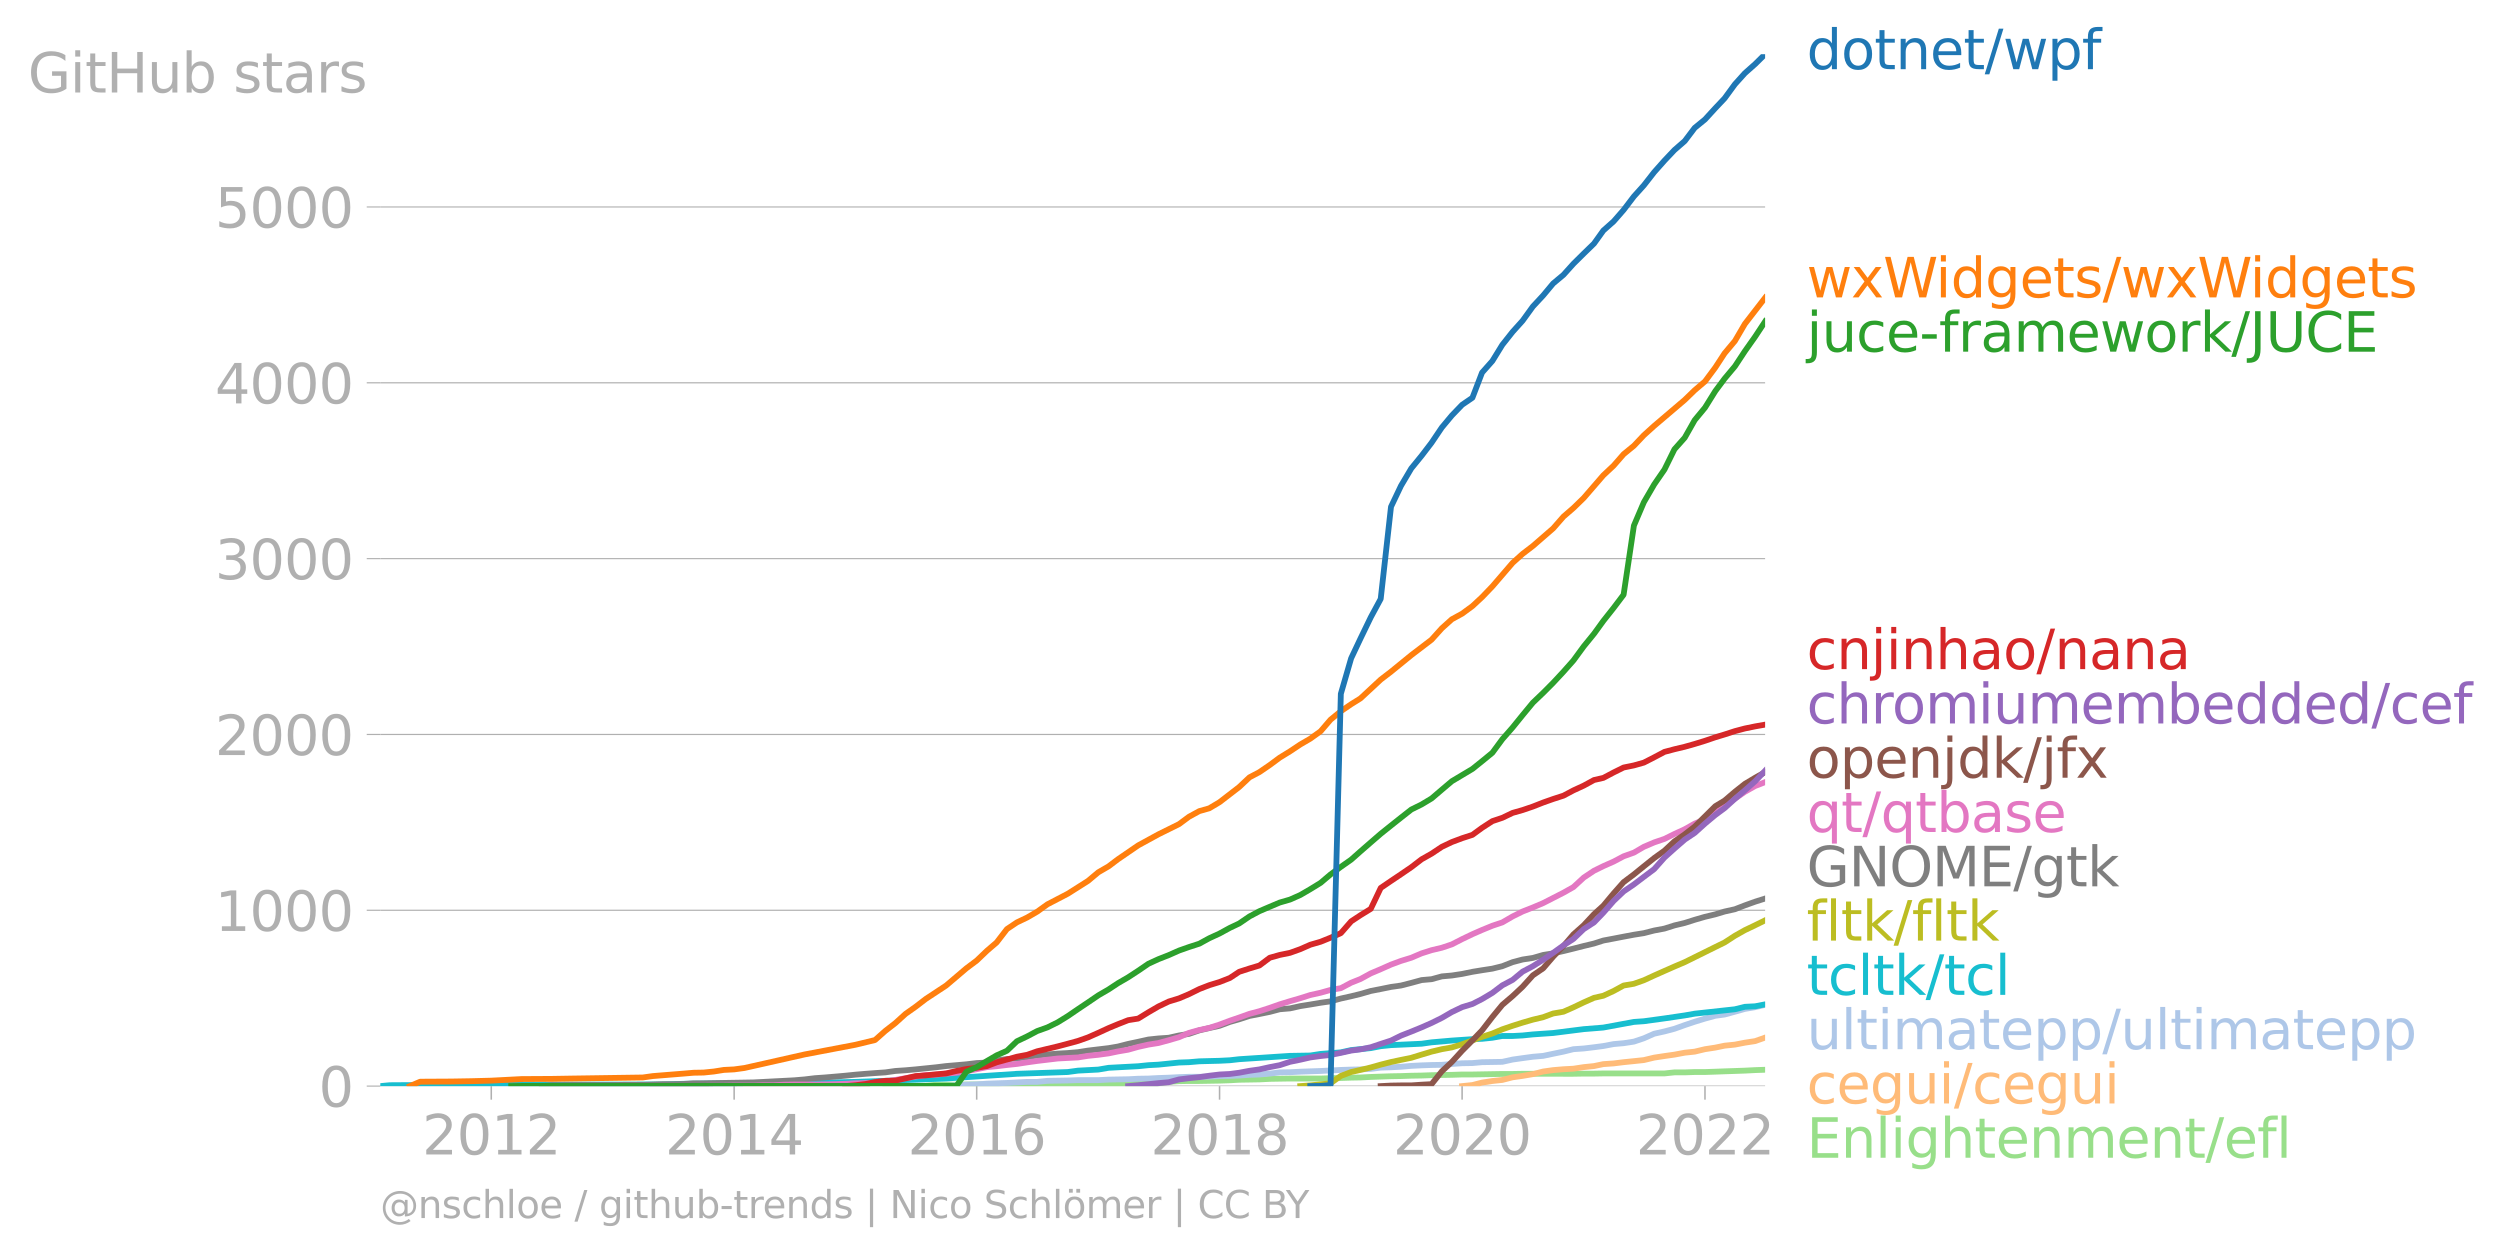 <svg xmlns:xlink="http://www.w3.org/1999/xlink" width="859.61" height="431.485" viewBox="0 0 644.707 323.614" xmlns="http://www.w3.org/2000/svg"><defs><style>*{stroke-linejoin:round;stroke-linecap:butt}</style></defs><g id="figure_1"><path d="M0 323.614h644.707V0H0v323.614z" style="fill:none" id="patch_1"/><g id="axes_1"><path d="M98.073 280.087h357.12V13.975H98.073v266.112z" style="fill:none" id="patch_2"/><g id="matplotlib.axis_1"><g id="xtick_1"><g id="line2d_1"><defs><path id="me0104a70a0" d="M0 0v3.5" style="stroke:#b0b0b0;stroke-width:.4"/></defs><use xlink:href="#me0104a70a0" x="126.691" y="280.087" style="fill:#b0b0b0;stroke:#b0b0b0;stroke-width:.4"/></g><g style="fill:#b0b0b0" transform="matrix(.14 0 0 -.14 108.876 297.724)" id="text_1"><defs><path id="DejaVuSans-32" d="M1228 531h2203V0H469v531q359 372 979 998 621 627 780 809 303 340 423 576 121 236 121 464 0 372-261 606-261 235-680 235-297 0-627-103-329-103-704-313v638q381 153 712 231 332 78 607 78 725 0 1156-363 431-362 431-968 0-288-108-546-107-257-392-607-78-91-497-524-418-433-1181-1211z" transform="scale(.016)"/><path id="DejaVuSans-30" d="M2034 4250q-487 0-733-480-245-479-245-1442 0-959 245-1439 246-480 733-480 491 0 736 480 246 480 246 1439 0 963-246 1442-245 480-736 480zm0 500q785 0 1199-621 414-620 414-1801 0-1178-414-1799Q2819-91 2034-91q-784 0-1198 620-414 621-414 1799 0 1181 414 1801 414 621 1198 621z" transform="scale(.016)"/><path id="DejaVuSans-31" d="M794 531h1031v3560L703 3866v575l1116 225h631V531h1031V0H794v531z" transform="scale(.016)"/></defs><use xlink:href="#DejaVuSans-32"/><use xlink:href="#DejaVuSans-30" x="63.623"/><use xlink:href="#DejaVuSans-31" x="127.246"/><use xlink:href="#DejaVuSans-32" x="190.869"/></g></g><g id="xtick_2"><use xlink:href="#me0104a70a0" x="189.324" y="280.087" style="fill:#b0b0b0;stroke:#b0b0b0;stroke-width:.4" id="line2d_2"/><g style="fill:#b0b0b0" transform="matrix(.14 0 0 -.14 171.509 297.724)" id="text_2"><defs><path id="DejaVuSans-34" d="M2419 4116 825 1625h1594v2491zm-166 550h794V1625h666v-525h-666V0h-628v1100H313v609l1940 2957z" transform="scale(.016)"/></defs><use xlink:href="#DejaVuSans-32"/><use xlink:href="#DejaVuSans-30" x="63.623"/><use xlink:href="#DejaVuSans-31" x="127.246"/><use xlink:href="#DejaVuSans-34" x="190.869"/></g></g><g id="xtick_3"><use xlink:href="#me0104a70a0" x="251.871" y="280.087" style="fill:#b0b0b0;stroke:#b0b0b0;stroke-width:.4" id="line2d_3"/><g style="fill:#b0b0b0" transform="matrix(.14 0 0 -.14 234.056 297.724)" id="text_3"><defs><path id="DejaVuSans-36" d="M2113 2584q-425 0-674-291-248-290-248-796 0-503 248-796 249-292 674-292t673 292q248 293 248 796 0 506-248 796-248 291-673 291zm1253 1979v-575q-238 112-480 171-242 60-480 60-625 0-955-422-329-422-376-1275 184 272 462 417 279 145 613 145 703 0 1111-427 408-426 408-1160 0-719-425-1154Q2819-91 2113-91q-810 0-1238 620-428 621-428 1799 0 1106 525 1764t1409 658q238 0 480-47t505-140z" transform="scale(.016)"/></defs><use xlink:href="#DejaVuSans-32"/><use xlink:href="#DejaVuSans-30" x="63.623"/><use xlink:href="#DejaVuSans-31" x="127.246"/><use xlink:href="#DejaVuSans-36" x="190.869"/></g></g><g id="xtick_4"><use xlink:href="#me0104a70a0" x="314.504" y="280.087" style="fill:#b0b0b0;stroke:#b0b0b0;stroke-width:.4" id="line2d_4"/><g style="fill:#b0b0b0" transform="matrix(.14 0 0 -.14 296.69 297.724)" id="text_4"><defs><path id="DejaVuSans-38" d="M2034 2216q-450 0-708-241-257-241-257-662 0-422 257-663 258-241 708-241t709 242q260 243 260 662 0 421-258 662-257 241-711 241zm-631 268q-406 100-633 378-226 279-226 679 0 559 398 884 399 325 1092 325 697 0 1094-325t397-884q0-400-227-679-226-278-629-378 456-106 710-416 255-309 255-755 0-679-414-1042Q2806-91 2034-91q-771 0-1186 362-414 363-414 1042 0 446 256 755 257 310 713 416zm-231 997q0-362 226-565 227-203 636-203 407 0 636 203 230 203 230 565 0 363-230 566-229 203-636 203-409 0-636-203-226-203-226-566z" transform="scale(.016)"/></defs><use xlink:href="#DejaVuSans-32"/><use xlink:href="#DejaVuSans-30" x="63.623"/><use xlink:href="#DejaVuSans-31" x="127.246"/><use xlink:href="#DejaVuSans-38" x="190.869"/></g></g><g id="xtick_5"><use xlink:href="#me0104a70a0" x="377.052" y="280.087" style="fill:#b0b0b0;stroke:#b0b0b0;stroke-width:.4" id="line2d_5"/><g style="fill:#b0b0b0" transform="matrix(.14 0 0 -.14 359.237 297.724)" id="text_5"><use xlink:href="#DejaVuSans-32"/><use xlink:href="#DejaVuSans-30" x="63.623"/><use xlink:href="#DejaVuSans-32" x="127.246"/><use xlink:href="#DejaVuSans-30" x="190.869"/></g></g><g id="xtick_6"><use xlink:href="#me0104a70a0" x="439.685" y="280.087" style="fill:#b0b0b0;stroke:#b0b0b0;stroke-width:.4" id="line2d_6"/><g style="fill:#b0b0b0" transform="matrix(.14 0 0 -.14 421.87 297.724)" id="text_6"><use xlink:href="#DejaVuSans-32"/><use xlink:href="#DejaVuSans-30" x="63.623"/><use xlink:href="#DejaVuSans-32" x="127.246"/><use xlink:href="#DejaVuSans-32" x="190.869"/></g></g></g><g id="matplotlib.axis_2"><g id="ytick_1"><path d="M98.073 280.087h357.12" clip-path="url(#pe3fe5a3bd7)" style="fill:none;stroke:#b0b0b0;stroke-width:.3;stroke-linecap:square" id="line2d_7"/><g id="line2d_8"><defs><path id="mee32833475" d="M0 0h-3.5" style="stroke:#b0b0b0;stroke-width:.3"/></defs><use xlink:href="#mee32833475" x="98.073" y="280.087" style="fill:#b0b0b0;stroke:#b0b0b0;stroke-width:.3"/></g><use xlink:href="#DejaVuSans-30" style="fill:#b0b0b0" transform="matrix(.14 0 0 -.14 82.166 285.406)" id="text_7"/></g><g id="ytick_2"><path d="M98.073 234.745h357.12" clip-path="url(#pe3fe5a3bd7)" style="fill:none;stroke:#b0b0b0;stroke-width:.3;stroke-linecap:square" id="line2d_9"/><use xlink:href="#mee32833475" x="98.073" y="234.745" style="fill:#b0b0b0;stroke:#b0b0b0;stroke-width:.3" id="line2d_10"/><g style="fill:#b0b0b0" transform="matrix(.14 0 0 -.14 55.443 240.064)" id="text_8"><use xlink:href="#DejaVuSans-31"/><use xlink:href="#DejaVuSans-30" x="63.623"/><use xlink:href="#DejaVuSans-30" x="127.246"/><use xlink:href="#DejaVuSans-30" x="190.869"/></g></g><g id="ytick_3"><path d="M98.073 189.403h357.12" clip-path="url(#pe3fe5a3bd7)" style="fill:none;stroke:#b0b0b0;stroke-width:.3;stroke-linecap:square" id="line2d_11"/><use xlink:href="#mee32833475" x="98.073" y="189.403" style="fill:#b0b0b0;stroke:#b0b0b0;stroke-width:.3" id="line2d_12"/><g style="fill:#b0b0b0" transform="matrix(.14 0 0 -.14 55.443 194.722)" id="text_9"><use xlink:href="#DejaVuSans-32"/><use xlink:href="#DejaVuSans-30" x="63.623"/><use xlink:href="#DejaVuSans-30" x="127.246"/><use xlink:href="#DejaVuSans-30" x="190.869"/></g></g><g id="ytick_4"><path d="M98.073 144.06h357.12" clip-path="url(#pe3fe5a3bd7)" style="fill:none;stroke:#b0b0b0;stroke-width:.3;stroke-linecap:square" id="line2d_13"/><use xlink:href="#mee32833475" x="98.073" y="144.061" style="fill:#b0b0b0;stroke:#b0b0b0;stroke-width:.3" id="line2d_14"/><g style="fill:#b0b0b0" transform="matrix(.14 0 0 -.14 55.443 149.38)" id="text_10"><defs><path id="DejaVuSans-33" d="M2597 2516q453-97 707-404 255-306 255-756 0-690-475-1069Q2609-91 1734-91q-293 0-604 58T488 141v609q262-153 574-231 313-78 654-78 593 0 904 234t311 681q0 413-289 645-289 233-804 233h-544v519h569q465 0 712 186t247 536q0 359-255 551-254 193-729 193-260 0-557-57-297-56-653-174v562q360 100 674 150t592 50q719 0 1137-327 419-326 419-882 0-388-222-655t-631-370z" transform="scale(.016)"/></defs><use xlink:href="#DejaVuSans-33"/><use xlink:href="#DejaVuSans-30" x="63.623"/><use xlink:href="#DejaVuSans-30" x="127.246"/><use xlink:href="#DejaVuSans-30" x="190.869"/></g></g><g id="ytick_5"><path d="M98.073 98.719h357.12" clip-path="url(#pe3fe5a3bd7)" style="fill:none;stroke:#b0b0b0;stroke-width:.3;stroke-linecap:square" id="line2d_15"/><use xlink:href="#mee32833475" x="98.073" y="98.719" style="fill:#b0b0b0;stroke:#b0b0b0;stroke-width:.3" id="line2d_16"/><g style="fill:#b0b0b0" transform="matrix(.14 0 0 -.14 55.443 104.038)" id="text_11"><use xlink:href="#DejaVuSans-34"/><use xlink:href="#DejaVuSans-30" x="63.623"/><use xlink:href="#DejaVuSans-30" x="127.246"/><use xlink:href="#DejaVuSans-30" x="190.869"/></g></g><g id="ytick_6"><path d="M98.073 53.377h357.12" clip-path="url(#pe3fe5a3bd7)" style="fill:none;stroke:#b0b0b0;stroke-width:.3;stroke-linecap:square" id="line2d_17"/><use xlink:href="#mee32833475" x="98.073" y="53.377" style="fill:#b0b0b0;stroke:#b0b0b0;stroke-width:.3" id="line2d_18"/><g style="fill:#b0b0b0" transform="matrix(.14 0 0 -.14 55.443 58.696)" id="text_12"><defs><path id="DejaVuSans-35" d="M691 4666h2478v-532H1269V2991q137 47 274 70 138 23 276 23 781 0 1237-428 457-428 457-1159 0-753-469-1171Q2575-91 1722-91q-294 0-599 50Q819 9 494 109v635q281-153 581-228t634-75q541 0 856 284 316 284 316 772 0 487-316 771-315 285-856 285-253 0-505-56-251-56-513-175v2344z" transform="scale(.016)"/></defs><use xlink:href="#DejaVuSans-35"/><use xlink:href="#DejaVuSans-30" x="63.623"/><use xlink:href="#DejaVuSans-30" x="127.246"/><use xlink:href="#DejaVuSans-30" x="190.869"/></g></g><g style="fill:#b0b0b0" transform="matrix(.14 0 0 -.14 7.2 23.854)" id="text_13"><defs><path id="DejaVuSans-47" d="M3809 666v1253H2778v519h1656V434q-365-259-806-392-440-133-940-133-1094 0-1712 639-617 640-617 1780 0 1144 617 1783 618 639 1712 639 456 0 867-113 411-112 758-331v-672q-350 297-744 447t-828 150q-857 0-1287-478-429-478-429-1425 0-944 429-1422 430-478 1287-478 334 0 596 58 263 58 472 180z" transform="scale(.016)"/><path id="DejaVuSans-69" d="M603 3500h575V0H603v3500zm0 1363h575v-729H603v729z" transform="scale(.016)"/><path id="DejaVuSans-74" d="M1172 4494v-994h1184v-447H1172V1153q0-428 117-550t477-122h590V0h-590q-666 0-919 248-253 249-253 905v1900H172v447h422v994h578z" transform="scale(.016)"/><path id="DejaVuSans-48" d="M628 4666h631V2753h2294v1913h631V0h-631v2222H1259V0H628v4666z" transform="scale(.016)"/><path id="DejaVuSans-75" d="M544 1381v2119h575V1403q0-497 193-746 194-248 582-248 465 0 735 297 271 297 271 810v1984h575V0h-575v538q-209-319-486-474-276-155-642-155-603 0-916 375-312 375-312 1097zm1447 2203z" transform="scale(.016)"/><path id="DejaVuSans-62" d="M3116 1747q0 634-261 995t-717 361q-457 0-718-361t-261-995q0-634 261-995t718-361q456 0 717 361t261 995zM1159 2969q182 312 458 463 277 152 661 152 638 0 1036-506 399-506 399-1331T3314 415Q2916-91 2278-91q-384 0-661 152-276 152-458 464V0H581v4863h578V2969z" transform="scale(.016)"/><path id="DejaVuSans-73" d="M2834 3397v-544q-243 125-506 187-262 63-544 63-428 0-642-131t-214-394q0-200 153-314t616-217l197-44q612-131 870-370t258-667q0-488-386-773Q2250-91 1575-91q-281 0-586 55T347 128v594q319-166 628-249 309-82 613-82 406 0 624 139 219 139 219 392 0 234-158 359-157 125-692 241l-200 47q-534 112-772 345-237 233-237 639 0 494 350 762 350 269 994 269 318 0 599-47 282-46 519-140z" transform="scale(.016)"/><path id="DejaVuSans-61" d="M2194 1759q-697 0-966-159t-269-544q0-306 202-486 202-179 548-179 479 0 768 339t289 901v128h-572zm1147 238V0h-575v531q-197-318-491-470T1556-91q-537 0-855 302-317 302-317 808 0 590 395 890 396 300 1180 300h807v57q0 397-261 614t-733 217q-300 0-585-72-284-72-546-216v532q315 122 612 182 297 61 578 61 760 0 1135-394 375-393 375-1193z" transform="scale(.016)"/><path id="DejaVuSans-72" d="M2631 2963q-97 56-211 82-114 27-251 27-488 0-749-317t-261-911V0H581v3500h578v-544q182 319 472 473 291 155 707 155 59 0 131-8 72-7 159-23l3-590z" transform="scale(.016)"/></defs><use xlink:href="#DejaVuSans-47"/><use xlink:href="#DejaVuSans-69" x="77.49"/><use xlink:href="#DejaVuSans-74" x="105.273"/><use xlink:href="#DejaVuSans-48" x="144.482"/><use xlink:href="#DejaVuSans-75" x="219.678"/><use xlink:href="#DejaVuSans-62" x="283.057"/><use xlink:href="#DejaVuSans-20" x="346.533"/><use xlink:href="#DejaVuSans-73" x="378.32"/><use xlink:href="#DejaVuSans-74" x="430.42"/><use xlink:href="#DejaVuSans-61" x="469.629"/><use xlink:href="#DejaVuSans-72" x="530.908"/><use xlink:href="#DejaVuSans-73" x="572.021"/></g></g><path d="m228.309 280.087 2.57-.091h7.883l2.656-.272h5.227l2.57-.045H257.012l2.656-.046H270.121l2.656-.045h2.57l2.657-.09 2.57-.046H288.286l2.656-.045h2.57l2.656-.046h2.57l2.657-.363 2.656-.18 2.57-.046h2.657l2.57-.046 2.656-.045 2.656-.09 2.4-.137 2.656-.045 2.57-.045 2.656-.136 2.57-.046 2.657-.045h7.882l2.57-.09 2.657-.046 2.656-.09 2.4-.046 2.655-.136 2.57-.09 2.657-.091 2.57-.046 2.656-.09 2.657-.046 2.57-.09 2.656-.046 2.57-.045 2.657-.09h2.656l2.485-.046 2.656-.046 2.57-.045h2.656l2.57-.045H405.756l2.656-.046h2.656l2.4-.045h15.765l2.57-.272h2.656l2.57-.09h2.657l2.656-.091 2.399-.091 2.656-.09 2.57-.091 2.657-.136 2.57-.091" clip-path="url(#pe3fe5a3bd7)" style="fill:none;stroke:#98df8a;stroke-width:1.5;stroke-linecap:square" id="line2d_19"/><path d="m377.052 280.087 2.656-.272 2.485-.635 2.656-.408 2.57-.272 2.656-.68 2.57-.363 2.657-.454 2.656-.68 2.57-.362 2.657-.227 2.57-.136 2.656-.408 2.656-.272 2.4-.5 2.655-.18 2.57-.318 2.657-.272 2.57-.272 2.657-.635 2.656-.408 2.57-.363 2.656-.498 2.57-.272 2.657-.635 2.656-.408 2.399-.499 2.656-.272 2.57-.499 2.657-.408 2.57-.907" clip-path="url(#pe3fe5a3bd7)" style="fill:none;stroke:#ffbb78;stroke-width:1.5;stroke-linecap:square" id="line2d_20"/><path d="m243.989 280.087 2.656-.227 2.57-.136 2.656-.09 2.656-.182 2.485-.09 2.656-.091 2.57-.136 2.657-.137h2.57l2.656-.272 2.656-.045 2.57-.045 2.657-.09h5.227l2.656-.137 2.399-.045 2.656-.046 2.57-.136 2.656-.045 2.57-.136 2.657-.09 2.656-.137 2.57-.09h2.657l2.57-.046 2.656-.136 2.656-.045 2.4-.09 2.656-.182 2.57-.09 2.656-.228 2.57-.317 2.657-.045 2.656-.136 2.57-.091 2.656-.09 2.57-.137 2.657-.136 2.656-.09 2.4-.046 2.655-.136 2.57-.317 2.657-.09 2.57-.137 2.656-.227 2.657-.136 2.57-.09 2.656-.046 2.57-.226 2.657-.182 2.656-.045 2.485-.227 2.656-.045 2.57-.046 2.656-.589 2.57-.363 2.657-.362 2.656-.227 2.57-.544 2.657-.544 2.57-.635 2.656-.181 2.656-.318 2.4-.317 2.655-.499 2.57-.227 2.657-.408 2.57-.861 2.657-1.18 2.656-.589 2.57-.68 2.656-.952 2.57-.861 2.657-.817 2.656-.725 2.399-.317 2.656-.726 2.57-.725 2.657-.454 2.57-.59" clip-path="url(#pe3fe5a3bd7)" style="fill:none;stroke:#aec7e8;stroke-width:1.5;stroke-linecap:square" id="line2d_21"/><g style="fill:#1f77b4" transform="matrix(.14 0 0 -.14 465.907 17.838)" id="text_14"><defs><path id="DejaVuSans-64" d="M2906 2969v1894h575V0h-575v525q-181-312-458-464-276-152-664-152-634 0-1033 506-398 507-398 1332t398 1331q399 506 1033 506 388 0 664-152 277-151 458-463zM947 1747q0-634 261-995t717-361q456 0 718 361 263 361 263 995t-263 995q-262 361-718 361t-717-361q-261-361-261-995z" transform="scale(.016)"/><path id="DejaVuSans-6f" d="M1959 3097q-462 0-731-361t-269-989q0-628 267-989 268-361 733-361 460 0 728 362 269 363 269 988 0 622-269 986-268 364-728 364zm0 487q750 0 1178-488 429-487 429-1349 0-859-429-1349Q2709-91 1959-91q-753 0-1180 489-426 490-426 1349 0 862 426 1349 427 488 1180 488z" transform="scale(.016)"/><path id="DejaVuSans-6e" d="M3513 2113V0h-575v2094q0 497-194 743-194 247-581 247-466 0-735-297-269-296-269-809V0H581v3500h578v-544q207 316 486 472 280 156 646 156 603 0 912-373 310-373 310-1098z" transform="scale(.016)"/><path id="DejaVuSans-65" d="M3597 1894v-281H953q38-594 358-905t892-311q331 0 642 81t618 244V178Q3153 47 2828-22t-659-69q-838 0-1327 487-489 488-489 1320 0 859 464 1363 464 505 1252 505 706 0 1117-455 411-454 411-1235zm-575 169q-6 471-264 752-258 282-683 282-481 0-770-272t-333-766l2050 4z" transform="scale(.016)"/><path id="DejaVuSans-2f" d="M1625 4666h531L531-594H0l1625 5260z" transform="scale(.016)"/><path id="DejaVuSans-77" d="M269 3500h575l719-2731 715 2731h678l719-2731 716 2731h575L4050 0h-678l-753 2869L1863 0h-679L269 3500z" transform="scale(.016)"/><path id="DejaVuSans-70" d="M1159 525v-1856H581v4831h578v-531q182 312 458 463 277 152 661 152 638 0 1036-506 399-506 399-1331T3314 415Q2916-91 2278-91q-384 0-661 152-276 152-458 464zm1957 1222q0 634-261 995t-717 361q-457 0-718-361t-261-995q0-634 261-995t718-361q456 0 717 361t261 995z" transform="scale(.016)"/><path id="DejaVuSans-66" d="M2375 4863v-479h-550q-309 0-430-125-120-125-120-450v-309h947v-447h-947V0H697v3053H147v447h550v244q0 584 272 851 272 268 862 268h544z" transform="scale(.016)"/></defs><use xlink:href="#DejaVuSans-64"/><use xlink:href="#DejaVuSans-6f" x="63.477"/><use xlink:href="#DejaVuSans-74" x="124.658"/><use xlink:href="#DejaVuSans-6e" x="163.867"/><use xlink:href="#DejaVuSans-65" x="227.246"/><use xlink:href="#DejaVuSans-74" x="288.77"/><use xlink:href="#DejaVuSans-2f" x="327.979"/><use xlink:href="#DejaVuSans-77" x="361.67"/><use xlink:href="#DejaVuSans-70" x="443.457"/><use xlink:href="#DejaVuSans-66" x="506.934"/></g><g style="fill:#ff7f0e" transform="matrix(.14 0 0 -.14 465.907 76.697)" id="text_15"><defs><path id="DejaVuSans-78" d="M3513 3500 2247 1797 3578 0h-678L1881 1375 863 0H184l1360 1831L300 3500h678l928-1247 928 1247h679z" transform="scale(.016)"/><path id="DejaVuSans-57" d="M213 4666h637l981-3944 978 3944h710l981-3944 978 3944h641L4947 0h-794l-984 4050L2175 0h-794L213 4666z" transform="scale(.016)"/><path id="DejaVuSans-67" d="M2906 1791q0 625-258 968-257 344-723 344-462 0-720-344-258-343-258-968 0-622 258-966t720-344q466 0 723 344 258 344 258 966zm575-1357q0-893-397-1329-396-436-1215-436-303 0-572 45t-522 139v559q253-137 500-202 247-66 503-66 566 0 847 295t281 892v285q-178-310-456-463T1784 0Q1141 0 747 490 353 981 353 1791q0 812 394 1302 394 491 1037 491 388 0 666-153t456-462v531h575V434z" transform="scale(.016)"/></defs><use xlink:href="#DejaVuSans-77"/><use xlink:href="#DejaVuSans-78" x="81.787"/><use xlink:href="#DejaVuSans-57" x="140.967"/><use xlink:href="#DejaVuSans-69" x="237.594"/><use xlink:href="#DejaVuSans-64" x="265.377"/><use xlink:href="#DejaVuSans-67" x="328.854"/><use xlink:href="#DejaVuSans-65" x="392.33"/><use xlink:href="#DejaVuSans-74" x="453.854"/><use xlink:href="#DejaVuSans-73" x="493.063"/><use xlink:href="#DejaVuSans-2f" x="545.162"/><use xlink:href="#DejaVuSans-77" x="578.854"/><use xlink:href="#DejaVuSans-78" x="660.641"/><use xlink:href="#DejaVuSans-57" x="719.82"/><use xlink:href="#DejaVuSans-69" x="816.447"/><use xlink:href="#DejaVuSans-64" x="844.23"/><use xlink:href="#DejaVuSans-67" x="907.707"/><use xlink:href="#DejaVuSans-65" x="971.184"/><use xlink:href="#DejaVuSans-74" x="1032.707"/><use xlink:href="#DejaVuSans-73" x="1071.916"/></g><g style="fill:#2ca02c" transform="matrix(.14 0 0 -.14 465.907 90.697)" id="text_16"><defs><path id="DejaVuSans-6a" d="M603 3500h575V-63q0-668-255-968-254-300-820-300h-219v487H38q328 0 446 152Q603-541 603-63v3563zm0 1363h575v-729H603v729z" transform="scale(.016)"/><path id="DejaVuSans-63" d="M3122 3366v-538q-244 135-489 202t-495 67q-560 0-870-355-309-354-309-995t309-996q310-354 870-354 250 0 495 67t489 202V134Q2881 22 2623-34q-257-57-548-57-791 0-1257 497-465 497-465 1341 0 856 470 1346 471 491 1290 491 265 0 518-55 253-54 491-163z" transform="scale(.016)"/><path id="DejaVuSans-2d" d="M313 2009h1684v-512H313v512z" transform="scale(.016)"/><path id="DejaVuSans-6d" d="M3328 2828q216 388 516 572t706 184q547 0 844-383 297-382 297-1088V0h-578v2094q0 503-179 746-178 244-543 244-447 0-707-297-259-296-259-809V0h-578v2094q0 506-178 748t-550 242q-441 0-701-298-259-298-259-808V0H581v3500h578v-544q197 322 472 475t653 153q382 0 649-194 267-193 395-562z" transform="scale(.016)"/><path id="DejaVuSans-6b" d="M581 4863h578V1991l1716 1509h734L1753 1863 3688 0h-750L1159 1709V0H581v4863z" transform="scale(.016)"/><path id="DejaVuSans-4a" d="M628 4666h631V325q0-844-320-1225T-91-1281h-240v531h197q418 0 590 235 172 234 172 840v4341z" transform="scale(.016)"/><path id="DejaVuSans-55" d="M556 4666h635V1831q0-750 271-1080 272-329 882-329 606 0 878 329 272 330 272 1080v2835h634V1753q0-912-452-1378Q3225-91 2344-91q-885 0-1337 466-451 466-451 1378v2913z" transform="scale(.016)"/><path id="DejaVuSans-43" d="M4122 4306v-665q-319 297-680 443-361 147-767 147-800 0-1225-489t-425-1414q0-922 425-1411t1225-489q406 0 767 147t680 444V359q-331-225-702-338-370-112-782-112-1060 0-1670 648-609 649-609 1771 0 1125 609 1773 610 649 1670 649 418 0 788-111 371-111 696-333z" transform="scale(.016)"/><path id="DejaVuSans-45" d="M628 4666h2950v-532H1259V2753h2222v-531H1259V531h2375V0H628v4666z" transform="scale(.016)"/></defs><use xlink:href="#DejaVuSans-6a"/><use xlink:href="#DejaVuSans-75" x="27.783"/><use xlink:href="#DejaVuSans-63" x="91.162"/><use xlink:href="#DejaVuSans-65" x="146.143"/><use xlink:href="#DejaVuSans-2d" x="207.666"/><use xlink:href="#DejaVuSans-66" x="243.75"/><use xlink:href="#DejaVuSans-72" x="278.955"/><use xlink:href="#DejaVuSans-61" x="320.068"/><use xlink:href="#DejaVuSans-6d" x="381.348"/><use xlink:href="#DejaVuSans-65" x="478.76"/><use xlink:href="#DejaVuSans-77" x="540.283"/><use xlink:href="#DejaVuSans-6f" x="622.07"/><use xlink:href="#DejaVuSans-72" x="683.252"/><use xlink:href="#DejaVuSans-6b" x="724.365"/><use xlink:href="#DejaVuSans-2f" x="782.275"/><use xlink:href="#DejaVuSans-4a" x="815.967"/><use xlink:href="#DejaVuSans-55" x="845.459"/><use xlink:href="#DejaVuSans-43" x="918.652"/><use xlink:href="#DejaVuSans-45" x="988.477"/></g><g style="fill:#d62728" transform="matrix(.14 0 0 -.14 465.907 172.565)" id="text_17"><defs><path id="DejaVuSans-68" d="M3513 2113V0h-575v2094q0 497-194 743-194 247-581 247-466 0-735-297-269-296-269-809V0H581v4863h578V2956q207 316 486 472 280 156 646 156 603 0 912-373 310-373 310-1098z" transform="scale(.016)"/></defs><use xlink:href="#DejaVuSans-63"/><use xlink:href="#DejaVuSans-6e" x="54.98"/><use xlink:href="#DejaVuSans-6a" x="118.359"/><use xlink:href="#DejaVuSans-69" x="146.143"/><use xlink:href="#DejaVuSans-6e" x="173.926"/><use xlink:href="#DejaVuSans-68" x="237.305"/><use xlink:href="#DejaVuSans-61" x="300.684"/><use xlink:href="#DejaVuSans-6f" x="361.963"/><use xlink:href="#DejaVuSans-2f" x="423.145"/><use xlink:href="#DejaVuSans-6e" x="456.836"/><use xlink:href="#DejaVuSans-61" x="520.215"/><use xlink:href="#DejaVuSans-6e" x="581.494"/><use xlink:href="#DejaVuSans-61" x="644.873"/></g><g style="fill:#9467bd" transform="matrix(.14 0 0 -.14 465.907 186.565)" id="text_18"><use xlink:href="#DejaVuSans-63"/><use xlink:href="#DejaVuSans-68" x="54.98"/><use xlink:href="#DejaVuSans-72" x="118.359"/><use xlink:href="#DejaVuSans-6f" x="157.223"/><use xlink:href="#DejaVuSans-6d" x="218.404"/><use xlink:href="#DejaVuSans-69" x="315.816"/><use xlink:href="#DejaVuSans-75" x="343.6"/><use xlink:href="#DejaVuSans-6d" x="406.979"/><use xlink:href="#DejaVuSans-65" x="504.391"/><use xlink:href="#DejaVuSans-6d" x="565.914"/><use xlink:href="#DejaVuSans-62" x="663.326"/><use xlink:href="#DejaVuSans-65" x="726.803"/><use xlink:href="#DejaVuSans-64" x="788.326"/><use xlink:href="#DejaVuSans-64" x="851.803"/><use xlink:href="#DejaVuSans-65" x="915.279"/><use xlink:href="#DejaVuSans-64" x="976.803"/><use xlink:href="#DejaVuSans-2f" x="1040.279"/><use xlink:href="#DejaVuSans-63" x="1073.971"/><use xlink:href="#DejaVuSans-65" x="1128.951"/><use xlink:href="#DejaVuSans-66" x="1190.475"/></g><g style="fill:#8c564b" transform="matrix(.14 0 0 -.14 465.907 200.565)" id="text_19"><use xlink:href="#DejaVuSans-6f"/><use xlink:href="#DejaVuSans-70" x="61.182"/><use xlink:href="#DejaVuSans-65" x="124.658"/><use xlink:href="#DejaVuSans-6e" x="186.182"/><use xlink:href="#DejaVuSans-6a" x="249.561"/><use xlink:href="#DejaVuSans-64" x="277.344"/><use xlink:href="#DejaVuSans-6b" x="340.82"/><use xlink:href="#DejaVuSans-2f" x="398.73"/><use xlink:href="#DejaVuSans-6a" x="432.422"/><use xlink:href="#DejaVuSans-66" x="460.205"/><use xlink:href="#DejaVuSans-78" x="495.41"/></g><g style="fill:#e377c2" transform="matrix(.14 0 0 -.14 465.907 214.565)" id="text_20"><defs><path id="DejaVuSans-71" d="M947 1747q0-634 261-995t717-361q456 0 718 361 263 361 263 995t-263 995q-262 361-718 361t-717-361q-261-361-261-995zM2906 525q-181-312-458-464-276-152-664-152-634 0-1033 506-398 507-398 1332t398 1331q399 506 1033 506 388 0 664-152 277-151 458-463v531h575v-4831h-575V525z" transform="scale(.016)"/></defs><use xlink:href="#DejaVuSans-71"/><use xlink:href="#DejaVuSans-74" x="63.477"/><use xlink:href="#DejaVuSans-2f" x="102.686"/><use xlink:href="#DejaVuSans-71" x="136.377"/><use xlink:href="#DejaVuSans-74" x="199.854"/><use xlink:href="#DejaVuSans-62" x="239.063"/><use xlink:href="#DejaVuSans-61" x="302.539"/><use xlink:href="#DejaVuSans-73" x="363.818"/><use xlink:href="#DejaVuSans-65" x="415.918"/></g><g style="fill:#7f7f7f" transform="matrix(.14 0 0 -.14 465.907 228.565)" id="text_21"><defs><path id="DejaVuSans-4e" d="M628 4666h850L3547 763v3903h612V0h-850L1241 3903V0H628v4666z" transform="scale(.016)"/><path id="DejaVuSans-4f" d="M2522 4238q-688 0-1093-513-404-512-404-1397 0-881 404-1394 405-512 1093-512 687 0 1089 512 402 513 402 1394 0 885-402 1397-402 513-1089 513zm0 512q981 0 1568-658 588-658 588-1764 0-1103-588-1761Q3503-91 2522-91q-984 0-1574 656-589 657-589 1763t589 1764q590 658 1574 658z" transform="scale(.016)"/><path id="DejaVuSans-4d" d="M628 4666h941l1190-3175 1197 3175h941V0h-616v4097L3078 897h-634L1241 4097V0H628v4666z" transform="scale(.016)"/></defs><use xlink:href="#DejaVuSans-47"/><use xlink:href="#DejaVuSans-4e" x="77.49"/><use xlink:href="#DejaVuSans-4f" x="152.295"/><use xlink:href="#DejaVuSans-4d" x="231.006"/><use xlink:href="#DejaVuSans-45" x="317.285"/><use xlink:href="#DejaVuSans-2f" x="380.469"/><use xlink:href="#DejaVuSans-67" x="414.16"/><use xlink:href="#DejaVuSans-74" x="477.637"/><use xlink:href="#DejaVuSans-6b" x="516.846"/></g><g style="fill:#bcbd22" transform="matrix(.14 0 0 -.14 465.907 242.565)" id="text_22"><defs><path id="DejaVuSans-6c" d="M603 4863h575V0H603v4863z" transform="scale(.016)"/></defs><use xlink:href="#DejaVuSans-66"/><use xlink:href="#DejaVuSans-6c" x="35.205"/><use xlink:href="#DejaVuSans-74" x="62.988"/><use xlink:href="#DejaVuSans-6b" x="102.197"/><use xlink:href="#DejaVuSans-2f" x="160.107"/><use xlink:href="#DejaVuSans-66" x="193.799"/><use xlink:href="#DejaVuSans-6c" x="229.004"/><use xlink:href="#DejaVuSans-74" x="256.787"/><use xlink:href="#DejaVuSans-6b" x="295.996"/></g><g style="fill:#17becf" transform="matrix(.14 0 0 -.14 465.907 256.565)" id="text_23"><use xlink:href="#DejaVuSans-74"/><use xlink:href="#DejaVuSans-63" x="39.209"/><use xlink:href="#DejaVuSans-6c" x="94.189"/><use xlink:href="#DejaVuSans-74" x="121.973"/><use xlink:href="#DejaVuSans-6b" x="161.182"/><use xlink:href="#DejaVuSans-2f" x="219.092"/><use xlink:href="#DejaVuSans-74" x="252.783"/><use xlink:href="#DejaVuSans-63" x="291.992"/><use xlink:href="#DejaVuSans-6c" x="346.973"/></g><g style="fill:#aec7e8" transform="matrix(.14 0 0 -.14 465.907 270.565)" id="text_24"><use xlink:href="#DejaVuSans-75"/><use xlink:href="#DejaVuSans-6c" x="63.379"/><use xlink:href="#DejaVuSans-74" x="91.162"/><use xlink:href="#DejaVuSans-69" x="130.371"/><use xlink:href="#DejaVuSans-6d" x="158.154"/><use xlink:href="#DejaVuSans-61" x="255.566"/><use xlink:href="#DejaVuSans-74" x="316.846"/><use xlink:href="#DejaVuSans-65" x="356.055"/><use xlink:href="#DejaVuSans-70" x="417.578"/><use xlink:href="#DejaVuSans-70" x="481.055"/><use xlink:href="#DejaVuSans-2f" x="544.531"/><use xlink:href="#DejaVuSans-75" x="578.223"/><use xlink:href="#DejaVuSans-6c" x="641.602"/><use xlink:href="#DejaVuSans-74" x="669.385"/><use xlink:href="#DejaVuSans-69" x="708.594"/><use xlink:href="#DejaVuSans-6d" x="736.377"/><use xlink:href="#DejaVuSans-61" x="833.789"/><use xlink:href="#DejaVuSans-74" x="895.068"/><use xlink:href="#DejaVuSans-65" x="934.277"/><use xlink:href="#DejaVuSans-70" x="995.801"/><use xlink:href="#DejaVuSans-70" x="1059.277"/></g><g style="fill:#ffbb78" transform="matrix(.14 0 0 -.14 465.907 284.565)" id="text_25"><use xlink:href="#DejaVuSans-63"/><use xlink:href="#DejaVuSans-65" x="54.98"/><use xlink:href="#DejaVuSans-67" x="116.504"/><use xlink:href="#DejaVuSans-75" x="179.98"/><use xlink:href="#DejaVuSans-69" x="243.359"/><use xlink:href="#DejaVuSans-2f" x="271.143"/><use xlink:href="#DejaVuSans-63" x="304.834"/><use xlink:href="#DejaVuSans-65" x="359.814"/><use xlink:href="#DejaVuSans-67" x="421.338"/><use xlink:href="#DejaVuSans-75" x="484.814"/><use xlink:href="#DejaVuSans-69" x="548.193"/></g><g style="fill:#98df8a" transform="matrix(.14 0 0 -.14 465.907 298.565)" id="text_26"><use xlink:href="#DejaVuSans-45"/><use xlink:href="#DejaVuSans-6e" x="63.184"/><use xlink:href="#DejaVuSans-6c" x="126.563"/><use xlink:href="#DejaVuSans-69" x="154.346"/><use xlink:href="#DejaVuSans-67" x="182.129"/><use xlink:href="#DejaVuSans-68" x="245.605"/><use xlink:href="#DejaVuSans-74" x="308.984"/><use xlink:href="#DejaVuSans-65" x="348.193"/><use xlink:href="#DejaVuSans-6e" x="409.717"/><use xlink:href="#DejaVuSans-6d" x="473.096"/><use xlink:href="#DejaVuSans-65" x="570.508"/><use xlink:href="#DejaVuSans-6e" x="632.031"/><use xlink:href="#DejaVuSans-74" x="695.41"/><use xlink:href="#DejaVuSans-2f" x="734.619"/><use xlink:href="#DejaVuSans-65" x="768.311"/><use xlink:href="#DejaVuSans-66" x="829.834"/><use xlink:href="#DejaVuSans-6c" x="865.039"/></g><g style="fill:#b0b0b0" transform="matrix(.097 0 0 -.097 98.073 314.123)" id="text_27"><defs><path id="DejaVuSans-40" d="M2381 1678q0-447 222-702 222-254 610-254 384 0 604 256 221 256 221 700 0 438-225 695-225 258-607 258-378 0-602-256-223-256-223-697zm1703-934q-187-241-429-355t-564-114q-538 0-874 389t-336 1014q0 625 337 1015 338 391 873 391 322 0 565-117 244-117 428-354v409h447V722q457 69 714 417 258 349 258 902 0 334-99 628-98 294-298 544-325 409-792 626t-1017 217q-384 0-738-102-353-101-653-301-490-319-767-836-276-517-276-1120 0-497 179-932 180-434 521-765 328-325 759-495 431-171 922-171 403 0 792 136t714 389l281-347q-390-303-851-464t-936-161q-578 0-1091 205-512 205-912 595Q841 78 631 592q-209 514-209 1105 0 569 212 1084 213 516 607 907 403 396 931 607t1119 211q662 0 1229-272 568-271 952-771 234-307 357-666 124-359 124-744 0-822-497-1297T4084 263v481z" transform="scale(.016)"/><path id="DejaVuSans-7c" d="M1344 4891v-6400H813v6400h531z" transform="scale(.016)"/><path id="DejaVuSans-53" d="M3425 4513v-616q-359 172-678 256-319 85-616 85-515 0-795-200t-280-569q0-310 186-468 186-157 705-254l381-78q706-135 1042-474t336-907q0-679-455-1029Q2797-91 1919-91q-331 0-705 75-373 75-773 222v650q384-215 753-325 369-109 725-109 540 0 834 212 294 213 294 607 0 343-211 537t-692 291l-385 75q-706 140-1022 440-315 300-315 835 0 619 436 975t1201 356q329 0 669-60 341-59 697-177z" transform="scale(.016)"/><path id="DejaVuSans-f6" d="M1959 3097q-462 0-731-361t-269-989q0-628 267-989 268-361 733-361 460 0 728 362 269 363 269 988 0 622-269 986-268 364-728 364zm0 487q750 0 1178-488 429-487 429-1349 0-859-429-1349Q2709-91 1959-91q-753 0-1180 489-426 490-426 1349 0 862 426 1349 427 488 1180 488zm295 1266h634v-631h-634v631zm-1222 0h634v-631h-634v631z" transform="scale(.016)"/><path id="DejaVuSans-42" d="M1259 2228V519h1013q509 0 754 211 246 211 246 645 0 438-246 645-245 208-754 208H1259zm0 1919V2741h935q462 0 688 173 227 174 227 530 0 353-227 528-226 175-688 175h-935zm-631 519h1613q722 0 1112-300 391-300 391-853 0-429-200-682t-588-315q466-100 724-418 258-317 258-792 0-625-425-966Q3088 0 2303 0H628v4666z" transform="scale(.016)"/><path id="DejaVuSans-59" d="M-13 4666h679l1293-1919 1285 1919h678L2272 2222V0h-634v2222L-13 4666z" transform="scale(.016)"/></defs><use xlink:href="#DejaVuSans-40"/><use xlink:href="#DejaVuSans-6e" x="100"/><use xlink:href="#DejaVuSans-73" x="163.379"/><use xlink:href="#DejaVuSans-63" x="215.479"/><use xlink:href="#DejaVuSans-68" x="270.459"/><use xlink:href="#DejaVuSans-6c" x="333.838"/><use xlink:href="#DejaVuSans-6f" x="361.621"/><use xlink:href="#DejaVuSans-65" x="422.803"/><use xlink:href="#DejaVuSans-20" x="484.326"/><use xlink:href="#DejaVuSans-2f" x="516.113"/><use xlink:href="#DejaVuSans-20" x="549.805"/><use xlink:href="#DejaVuSans-67" x="581.592"/><use xlink:href="#DejaVuSans-69" x="645.068"/><use xlink:href="#DejaVuSans-74" x="672.852"/><use xlink:href="#DejaVuSans-68" x="712.061"/><use xlink:href="#DejaVuSans-75" x="775.439"/><use xlink:href="#DejaVuSans-62" x="838.818"/><use xlink:href="#DejaVuSans-2d" x="902.295"/><use xlink:href="#DejaVuSans-74" x="938.379"/><use xlink:href="#DejaVuSans-72" x="977.588"/><use xlink:href="#DejaVuSans-65" x="1016.451"/><use xlink:href="#DejaVuSans-6e" x="1077.975"/><use xlink:href="#DejaVuSans-64" x="1141.354"/><use xlink:href="#DejaVuSans-73" x="1204.83"/><use xlink:href="#DejaVuSans-20" x="1256.93"/><use xlink:href="#DejaVuSans-7c" x="1288.717"/><use xlink:href="#DejaVuSans-20" x="1322.408"/><use xlink:href="#DejaVuSans-4e" x="1354.195"/><use xlink:href="#DejaVuSans-69" x="1429"/><use xlink:href="#DejaVuSans-63" x="1456.783"/><use xlink:href="#DejaVuSans-6f" x="1511.764"/><use xlink:href="#DejaVuSans-20" x="1572.945"/><use xlink:href="#DejaVuSans-53" x="1604.732"/><use xlink:href="#DejaVuSans-63" x="1668.209"/><use xlink:href="#DejaVuSans-68" x="1723.189"/><use xlink:href="#DejaVuSans-6c" x="1786.568"/><use xlink:href="#DejaVuSans-f6" x="1814.352"/><use xlink:href="#DejaVuSans-6d" x="1875.533"/><use xlink:href="#DejaVuSans-65" x="1972.945"/><use xlink:href="#DejaVuSans-72" x="2034.469"/><use xlink:href="#DejaVuSans-20" x="2075.582"/><use xlink:href="#DejaVuSans-7c" x="2107.369"/><use xlink:href="#DejaVuSans-20" x="2141.061"/><use xlink:href="#DejaVuSans-43" x="2172.848"/><use xlink:href="#DejaVuSans-43" x="2242.672"/><use xlink:href="#DejaVuSans-20" x="2312.496"/><use xlink:href="#DejaVuSans-42" x="2344.283"/><use xlink:href="#DejaVuSans-59" x="2407.387"/></g><path d="m98.073 280.087 2.4-.227 13.108-.09 7.883-.046 49.524-.045 5.227-.182 15.765-.181 18.164-.09 10.454-.228 5.055-.18 18.336-.681 18.25-1.224 13.109-.454 2.656-.362 5.227-.272 2.656-.454 5.055-.272 2.57-.136 2.656-.272 2.57-.136 5.313-.544 2.57-.09 2.657-.228 5.226-.136 2.656-.136 2.4-.272 13.109-.861 5.226-.09 2.656-.409 5.227-.408 2.656-.59 5.055-.498 2.57-.499 2.657-.272 7.883-.363 2.57-.362 5.227-.454 5.312-.363 2.485-.09 2.656-.272 2.57-.454h2.656l2.57-.136 2.657-.272 5.226-.363 7.883-.997 5.055-.408 7.883-1.451 2.57-.181 5.313-.726 5.226-.77 2.57-.454 10.368-1.134 2.57-.635 2.657-.136 2.57-.498h0" clip-path="url(#pe3fe5a3bd7)" style="fill:none;stroke:#17becf;stroke-width:1.5;stroke-linecap:square" id="line2d_22"/><path d="m335.325 280.087 2.57-.182 2.656-.272 2.57-.272 2.657-1.904 2.656-.998 2.4-.544 2.655-.635 2.57-.725 2.657-.68 2.57-.544 2.656-.544 2.657-.817 2.57-.77 2.656-.635 2.57-.454 2.657-.816 2.656-.997 2.485-.907 2.656-.862 2.57-1.088 2.656-.907 2.57-.816 2.657-.77 2.656-.635 2.57-.953 2.657-.453 2.57-1.134 2.656-1.27 2.656-1.178 2.4-.544 2.655-1.224 2.57-1.406 2.657-.453 2.57-.907 2.657-1.224 2.656-1.18 2.57-1.133 2.656-1.133 2.57-1.27 2.657-1.315 2.656-1.315 2.399-1.179 2.656-1.723 2.57-1.45 2.657-1.27 2.57-1.27" clip-path="url(#pe3fe5a3bd7)" style="fill:none;stroke:#bcbd22;stroke-width:1.5;stroke-linecap:square" id="line2d_23"/><path d="m139.714 280.087 2.57-.227h2.657l2.656-.045H158.05l2.656-.046h5.055l2.57-.09 2.657-.091h2.57l2.657-.045 2.656-.182h2.57l2.656-.045 2.57-.045 2.657-.046 2.656-.045 2.399-.045 2.656-.137 2.57-.136 2.657-.136 2.57-.136 2.656-.226 2.656-.318 2.57-.181 2.657-.227 2.57-.226 2.657-.273 2.656-.226 2.399-.182 2.656-.181 2.57-.363 2.656-.181 2.57-.227 2.657-.272 2.656-.272 2.57-.317 2.657-.227 2.57-.227 2.656-.317 2.656-.136 2.485-.544 2.656-.363 2.57-.136 2.657-.363 2.57-.408 2.656-.272 2.656-.227 2.57-.136 2.657-.226 2.57-.408 2.657-.318 2.656-.317 2.399-.408 2.656-.68 2.57-.544 2.656-.59 2.57-.272 2.657-.181 2.656-.59 2.57-.408 2.657-.907 2.57-.59 2.656-.589 2.656-.997 2.4-.68 2.656-.862 2.57-.499 2.656-.544 2.57-.68 2.657-.226 2.656-.59 2.57-.408 2.656-.453 2.57-.363 2.657-.726 2.656-.59 2.4-.589 2.655-.77 2.57-.5 2.657-.543 2.57-.363 2.656-.68 2.657-.726 2.57-.226 2.656-.726 2.57-.226 2.657-.408 2.656-.545 2.485-.408 2.656-.408 2.57-.635 2.656-1.042 2.57-.68 2.657-.409 2.656-.77 2.57-.408 2.657-.59 2.57-.635 2.656-.68 2.656-.635 2.4-.77 2.655-.5 2.57-.498 2.657-.499 2.57-.408 2.657-.68 2.656-.499 2.57-.816 2.656-.635 2.57-.816 2.657-.77 2.656-.635 2.399-.726 2.656-.59 2.57-.997 2.657-.952 2.57-.816" clip-path="url(#pe3fe5a3bd7)" style="fill:none;stroke:#7f7f7f;stroke-width:1.5;stroke-linecap:square" id="line2d_24"/><path d="m168.332 280.087 2.656-.046H181.441l2.656-.045h2.57l2.657-.045h5.055l2.656-.091h2.57l2.657-.136 2.57-.045h5.312l2.57-.046 2.657-.045 2.57-.09 2.657-.137 2.656-.045 2.399-.09 2.656-.318 2.57-.408 2.656-.454 2.57-.408 2.657-.408 2.656-.09 2.57-.273 2.657-.226 2.57-.363 2.656-.544 2.656-.544 2.485-.227 2.656-.317 2.57-.272 2.657-.408 2.57-.363 2.656-.318 2.656-.317 2.57-.136 2.657-.136 2.57-.408 2.657-.272 2.656-.363 2.399-.499 2.656-.453 2.57-.726 2.656-.589 2.57-.408 2.657-.726 2.656-.77 2.57-1.134 2.657-.725 2.57-.545 2.656-.861 2.656-.998 2.4-.816 2.656-.952 2.57-.68 2.656-.861 2.57-.907 2.657-.816 2.656-.771 2.57-.816 2.656-.59 2.57-.725 2.657-.454 2.656-1.405 2.4-.953 2.655-1.45 2.57-1.089 2.657-1.179 2.57-.952 2.656-.816 2.657-1.133 2.57-.817 2.656-.634 2.57-.862 2.657-1.36 2.656-1.27 2.485-1.088 2.656-1.088 2.57-.862 2.656-1.541 2.57-1.27 2.657-1.043 2.656-1.133 2.57-1.315 2.657-1.36 2.57-1.451 2.656-2.449 2.656-1.768 2.4-1.18 2.655-1.178 2.57-1.36 2.657-.952 2.57-1.497 2.657-1.133 2.656-.907 2.57-1.27 2.656-1.224 2.57-1.45 2.657-1.09 2.656-2.13 2.399-1.542 2.656-1.677 2.57-1.769 2.657-1.496 2.57-.998" clip-path="url(#pe3fe5a3bd7)" style="fill:none;stroke:#e377c2;stroke-width:1.5;stroke-linecap:square" id="line2d_25"/><path d="m356.06 280.087 2.656-.136 2.57-.046h2.656l2.657-.181 2.57-.136 2.656-3.31 2.57-2.403 2.657-2.902 2.656-2.675 2.485-2.585 2.656-3.446 2.57-3.128 2.656-2.267 2.57-2.404 2.657-2.947 2.656-1.813 2.57-2.993 2.657-2.766 2.57-2.992 2.656-2.358 2.656-2.857 2.4-2.176 2.655-3.174 2.57-2.902 2.657-1.995 2.57-2.086 2.657-2.13 2.656-1.905 2.57-2.403 2.656-1.814 2.57-1.995 2.657-2.63 2.656-2.63 2.399-1.45 2.656-2.268 2.57-2.04 2.657-1.587 2.57-1.451" clip-path="url(#pe3fe5a3bd7)" style="fill:none;stroke:#8c564b;stroke-width:1.5;stroke-linecap:square" id="line2d_26"/><path d="m290.942 280.087 2.57-.227 2.656-.272 2.57-.272 2.657-.227 2.656-.725 2.57-.318 2.657-.272 2.57-.362 2.656-.318 2.656-.136 2.4-.317 2.656-.5 2.57-.362 2.656-.59 2.57-.498 2.657-.862 2.656-.544 2.57-.59 2.656-.362 2.57-.272 2.657-.544 2.656-.59 2.4-.317 2.655-.544 2.57-.861 2.657-.862 2.57-1.27 2.656-1.042 2.657-1.089 2.57-1.133 2.656-1.315 2.57-1.496 2.657-1.27 2.656-.816 2.485-1.27 2.656-1.587 2.57-1.95 2.656-1.405 2.57-2.13 2.657-1.407 2.656-1.677 2.57-1.769 2.657-1.904 2.57-1.678 2.656-2.539 2.656-1.723 2.4-2.493 2.655-3.038 2.57-2.449 2.657-1.814 2.57-1.95 2.657-1.994 2.656-2.993 2.57-2.312 2.656-2.313 2.57-1.723 2.657-2.403 2.656-2.222 2.399-1.768 2.656-2.403 2.57-2.177 2.657-2.357 2.57-2.72" clip-path="url(#pe3fe5a3bd7)" style="fill:none;stroke:#9467bd;stroke-width:1.5;stroke-linecap:square" id="line2d_27"/><path d="m217.941 280.087 2.657-.227 2.656-.317 2.399-.5 2.656-.317 2.57-.045 2.656-.59 2.57-.589 2.657-.181 2.656-.272 2.57-.227 2.657-.635 2.57-.498 2.656-.318 2.656-.453 2.485-.952 2.656-.726 2.57-.725 2.657-.5 2.57-.906 2.656-.635 2.656-.635 2.57-.68 2.657-.725 2.57-.907 2.657-1.179 2.656-1.224 2.399-.998 2.656-1.043 2.57-.408 2.656-1.632 2.57-1.496 2.657-1.27 2.656-.816 2.57-1.088 2.657-1.315 2.57-.998 2.656-.816 2.656-1.043 2.4-1.587 2.656-.861 2.57-.77 2.656-1.996 2.57-.725 2.657-.545 2.656-.952 2.57-1.133 2.656-.771 2.57-1.043 2.657-1.179 2.656-3.038 2.4-1.587 2.655-1.632 2.57-5.396 2.657-1.813 2.57-1.723 2.656-1.814 2.657-2.04 2.57-1.451 2.656-1.769 2.57-1.224 2.657-.997 2.656-.862 2.485-1.814 2.656-1.723 2.57-.861 2.656-1.27 2.57-.725 2.657-.907 2.656-1.043 2.57-.907 2.657-.861 2.57-1.36 2.656-1.225 2.656-1.45 2.4-.545 2.655-1.405 2.57-1.27 2.657-.544 2.57-.726 2.657-1.36 2.656-1.405 2.57-.68 2.656-.635 2.57-.726 2.657-.816 2.656-.907 2.399-.725 2.656-.862 2.57-.68 2.657-.544 2.57-.453" clip-path="url(#pe3fe5a3bd7)" style="fill:none;stroke:#d62728;stroke-width:1.5;stroke-linecap:square" id="line2d_28"/><path d="m131.832 280.087 2.656-.046H246.645l2.57-3.672 2.656-1.18 2.656-1.586 2.485-1.451 2.656-1.179 2.57-2.449 2.657-1.27 2.57-1.36 2.656-.952 2.656-1.314 2.57-1.587 2.657-1.814 2.57-1.723 2.657-1.814 2.656-1.541 2.399-1.587 2.656-1.542 2.57-1.678 2.656-1.813 2.57-1.18 2.657-1.042 2.656-1.179 2.57-.907 2.657-.861 2.57-1.406 2.656-1.224 2.656-1.451 2.4-1.134 2.656-1.813 2.57-1.36 2.656-1.134 2.57-1.088 2.657-.771 2.656-1.179 2.57-1.496 2.656-1.633 2.57-2.176 2.657-1.95 2.656-1.859 2.4-2.13 2.655-2.313 2.57-2.222 2.657-2.131 2.57-2.04 2.656-2.086 2.657-1.315 2.57-1.542 2.656-2.267 2.57-2.176 2.657-1.587 2.656-1.587 2.485-1.995 2.656-2.177 2.57-3.491 2.656-3.038 2.57-3.174 2.657-3.22 2.656-2.538 2.57-2.585 2.657-2.856 2.57-2.902 2.656-3.628 2.656-3.264 2.4-3.31 2.655-3.355 2.57-3.401 2.657-17.82 2.57-6.03 2.657-4.58 2.656-3.854 2.57-5.214 2.656-2.992 2.57-4.535 2.657-3.219 2.656-4.262 2.399-3.22 2.656-3.173 2.57-3.9 2.657-3.763 2.57-3.9" clip-path="url(#pe3fe5a3bd7)" style="fill:none;stroke:#2ca02c;stroke-width:1.5;stroke-linecap:square" id="line2d_29"/><path d="m105.699 280.087 2.656-1.134 7.883-.045 5.226-.09 5.227-.137 7.797-.408 7.797-.045 5.312-.091 18.164-.272 2.57-.363 7.884-.635 2.656-.226 2.57-.046 2.656-.272 2.57-.408 2.657-.136 2.656-.363 5.055-1.133 10.453-2.358 13.11-2.494 5.055-1.224 2.656-2.358 2.57-1.995 2.656-2.403 2.57-1.814 2.657-2.04 5.227-3.446 5.226-4.443 2.656-1.995 2.656-2.54 2.485-2.13 2.656-3.447 2.57-1.723 2.657-1.27 2.57-1.496 2.656-1.904 5.227-2.72 5.226-3.31 2.657-2.222 2.656-1.542 2.399-1.813 5.226-3.582 5.227-2.857 5.312-2.63 2.57-1.904 2.657-1.451 2.57-.726 2.656-1.587 5.055-3.899 2.657-2.494 2.57-1.36 2.656-1.814 2.57-1.904 2.657-1.632 2.656-1.769 2.57-1.496 2.656-1.904 2.57-2.993 2.657-2.176 2.656-1.814 2.4-1.496 5.226-4.852 2.656-2.04 5.226-4.262 5.227-3.99 2.656-2.948 2.57-2.312 2.657-1.451 2.656-1.95 2.485-2.312 2.656-2.766 5.226-6.076 2.57-2.312 2.657-2.04 5.226-4.535 2.657-3.038 2.57-2.222 2.656-2.584 5.055-5.85 2.656-2.493 2.57-2.947 2.657-2.177 2.57-2.72 2.657-2.403 7.882-6.711 2.57-2.494 2.657-2.267 2.656-3.582 2.399-3.673 2.656-3.174 2.57-4.398 5.227-6.756h0" clip-path="url(#pe3fe5a3bd7)" style="fill:none;stroke:#ff7f0e;stroke-width:1.5;stroke-linecap:square" id="line2d_30"/><path d="m337.895 280.087 2.656-.046 2.57-.226 2.657-100.886 2.656-9.16 2.4-5.078 2.655-5.486 2.57-4.76 2.657-23.76 2.57-5.396 2.656-4.489 2.657-3.264 2.57-3.356 2.656-3.944 2.57-3.084 2.657-2.765 2.656-1.814 2.485-6.484 2.656-2.993 2.57-4.171 2.656-3.355 2.57-2.857 2.657-3.673 2.656-2.856 2.57-3.083 2.657-2.222 2.57-2.857 2.656-2.63 2.656-2.584 2.4-3.355 2.655-2.358 2.57-2.947 2.657-3.492 2.57-2.856 2.657-3.4 2.656-2.993 2.57-2.72 2.656-2.313 2.57-3.401 2.657-2.176 2.656-2.902 2.399-2.54 2.656-3.627 2.57-2.856 2.657-2.358 2.57-2.54" clip-path="url(#pe3fe5a3bd7)" style="fill:none;stroke:#1f77b4;stroke-width:1.5;stroke-linecap:square" id="line2d_31"/></g></g><defs><clipPath id="pe3fe5a3bd7"><path d="M98.073 13.975h357.12v266.112H98.073z"/></clipPath></defs></svg>